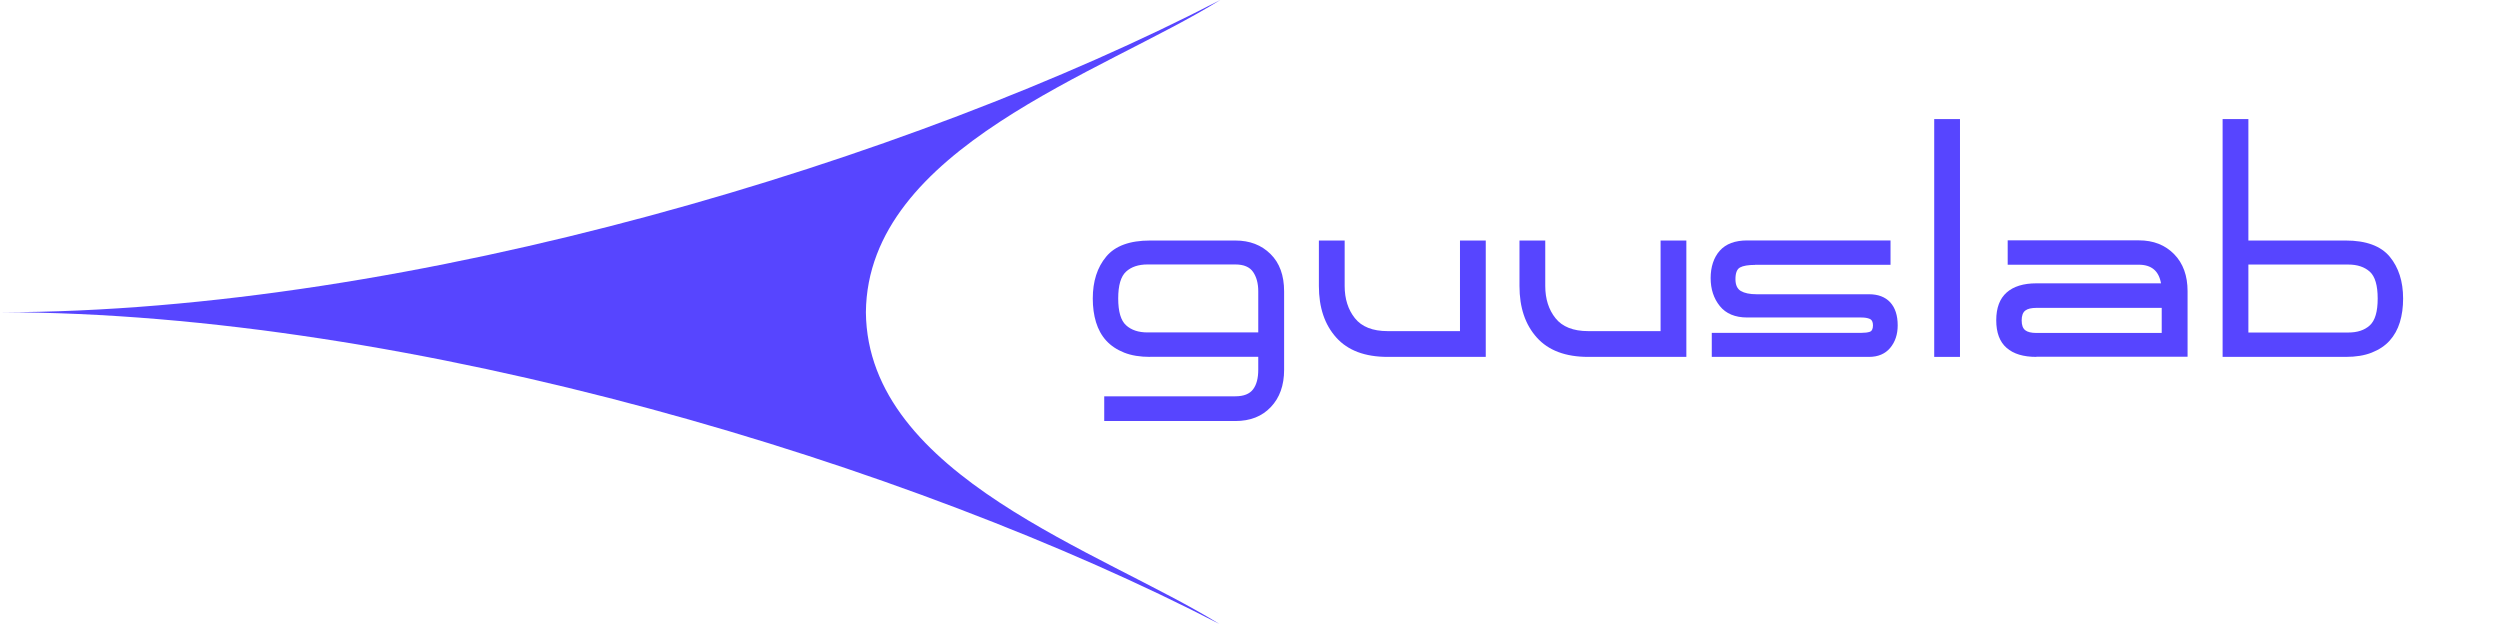 <?xml version="1.0" encoding="UTF-8"?>
<svg id="Laag_1" data-name="Laag 1" xmlns="http://www.w3.org/2000/svg" viewBox="0 0 286.15 71.47" class="jouw-svg-klasse">
  <defs>
    <style>
      .cls-1 {
        fill: #5745ff;
        stroke-width: 0px;
      }
    </style>
  </defs>
  <g>
    <path class="cls-1" d="m131.64,40.85c-1.15,0-2.14-.16-2.97-.49-.83-.33-1.52-.79-2.05-1.37s-.92-1.29-1.17-2.11c-.25-.82-.37-1.72-.37-2.71,0-1.97.51-3.57,1.54-4.8,1.02-1.23,2.7-1.84,5.02-1.84h9.76c1.64,0,2.98.51,4.02,1.54,1.04,1.02,1.56,2.45,1.56,4.28v8.98c0,1.78-.51,3.2-1.52,4.26-1.01,1.07-2.36,1.6-4.06,1.6h-15.01v-2.83h15.01c.96,0,1.63-.27,2.03-.8.4-.53.59-1.28.59-2.24v-1.48h-12.38Zm-.29-10.58c-1.04,0-1.86.27-2.46.82-.6.55-.9,1.57-.9,3.07s.3,2.53.9,3.07c.6.55,1.42.82,2.46.82h12.67v-4.71c0-.9-.2-1.64-.59-2.21s-1.07-.86-2.03-.86h-10.05Z"/>
    <path class="cls-1" d="m153.91,32.73c0,1.48.39,2.71,1.17,3.69.78.98,2.03,1.48,3.75,1.48h8.28v-10.37h2.95v13.32h-11.23c-2.6,0-4.56-.74-5.88-2.21-1.33-1.48-1.99-3.44-1.99-5.9v-5.21h2.95v5.21Z"/>
    <path class="cls-1" d="m176.87,32.73c0,1.48.39,2.71,1.17,3.69.78.98,2.03,1.48,3.75,1.48h8.28v-10.37h2.95v13.32h-11.23c-2.6,0-4.56-.74-5.88-2.21-1.33-1.48-1.99-3.44-1.99-5.9v-5.21h2.95v5.21Z"/>
    <path class="cls-1" d="m200.89,30.32c-.79,0-1.37.1-1.72.29-.36.19-.53.64-.53,1.35,0,.66.21,1.11.62,1.35s1.01.37,1.8.37h12.87c1.04,0,1.85.31,2.42.92.57.62.86,1.5.86,2.64,0,1.04-.29,1.9-.86,2.58-.57.68-1.38,1.03-2.42,1.03h-18v-2.75h17.1c.41,0,.74-.04.98-.12s.37-.33.37-.74c0-.38-.12-.63-.37-.74s-.57-.16-.98-.16h-13.04c-1.39,0-2.44-.44-3.14-1.31-.7-.87-1.05-1.94-1.05-3.2s.35-2.36,1.05-3.14c.7-.78,1.74-1.17,3.14-1.17h16.4v2.79h-15.5Z"/>
    <path class="cls-1" d="m224.34,13.63v27.22h-2.95V13.63h2.95Z"/>
    <path class="cls-1" d="m233.08,40.85c-1.48,0-2.61-.34-3.4-1.03-.79-.68-1.19-1.74-1.19-3.16s.4-2.48,1.19-3.18c.79-.7,1.93-1.05,3.4-1.05h14.27c-.25-1.42-1.09-2.13-2.54-2.13h-15.01v-2.79h15.01c1.67,0,3.01.53,4.04,1.58,1.03,1.05,1.54,2.47,1.54,4.24v7.5h-17.3Zm-1.68-4.18c0,.55.14.92.41,1.13s.7.31,1.27.31h14.35v-2.87h-14.35c-.57,0-1,.1-1.27.31s-.41.58-.41,1.13Z"/>
    <path class="cls-1" d="m254.4,40.85V13.63h2.95v13.9h11.15c2.32,0,4,.62,5.02,1.84,1.02,1.23,1.54,2.83,1.54,4.8,0,.98-.12,1.89-.37,2.71-.25.82-.64,1.52-1.17,2.11-.53.59-1.22,1.04-2.05,1.37s-1.82.49-2.97.49h-14.1Zm2.95-10.58v7.79h11.44c1.04,0,1.86-.27,2.46-.82.6-.55.9-1.57.9-3.07s-.3-2.53-.9-3.07-1.42-.82-2.46-.82h-11.44Z"/>
  </g>
  <path class="cls-1" d="m139.67,71.47C104.5,53.25,47.21,35.74,0,35.74c47.21,0,104.5-17.52,139.67-35.74-13.44,8.36-40.38,16.94-40.56,35.74.18,18.8,27.13,27.38,40.56,35.74Z"/>
</svg>